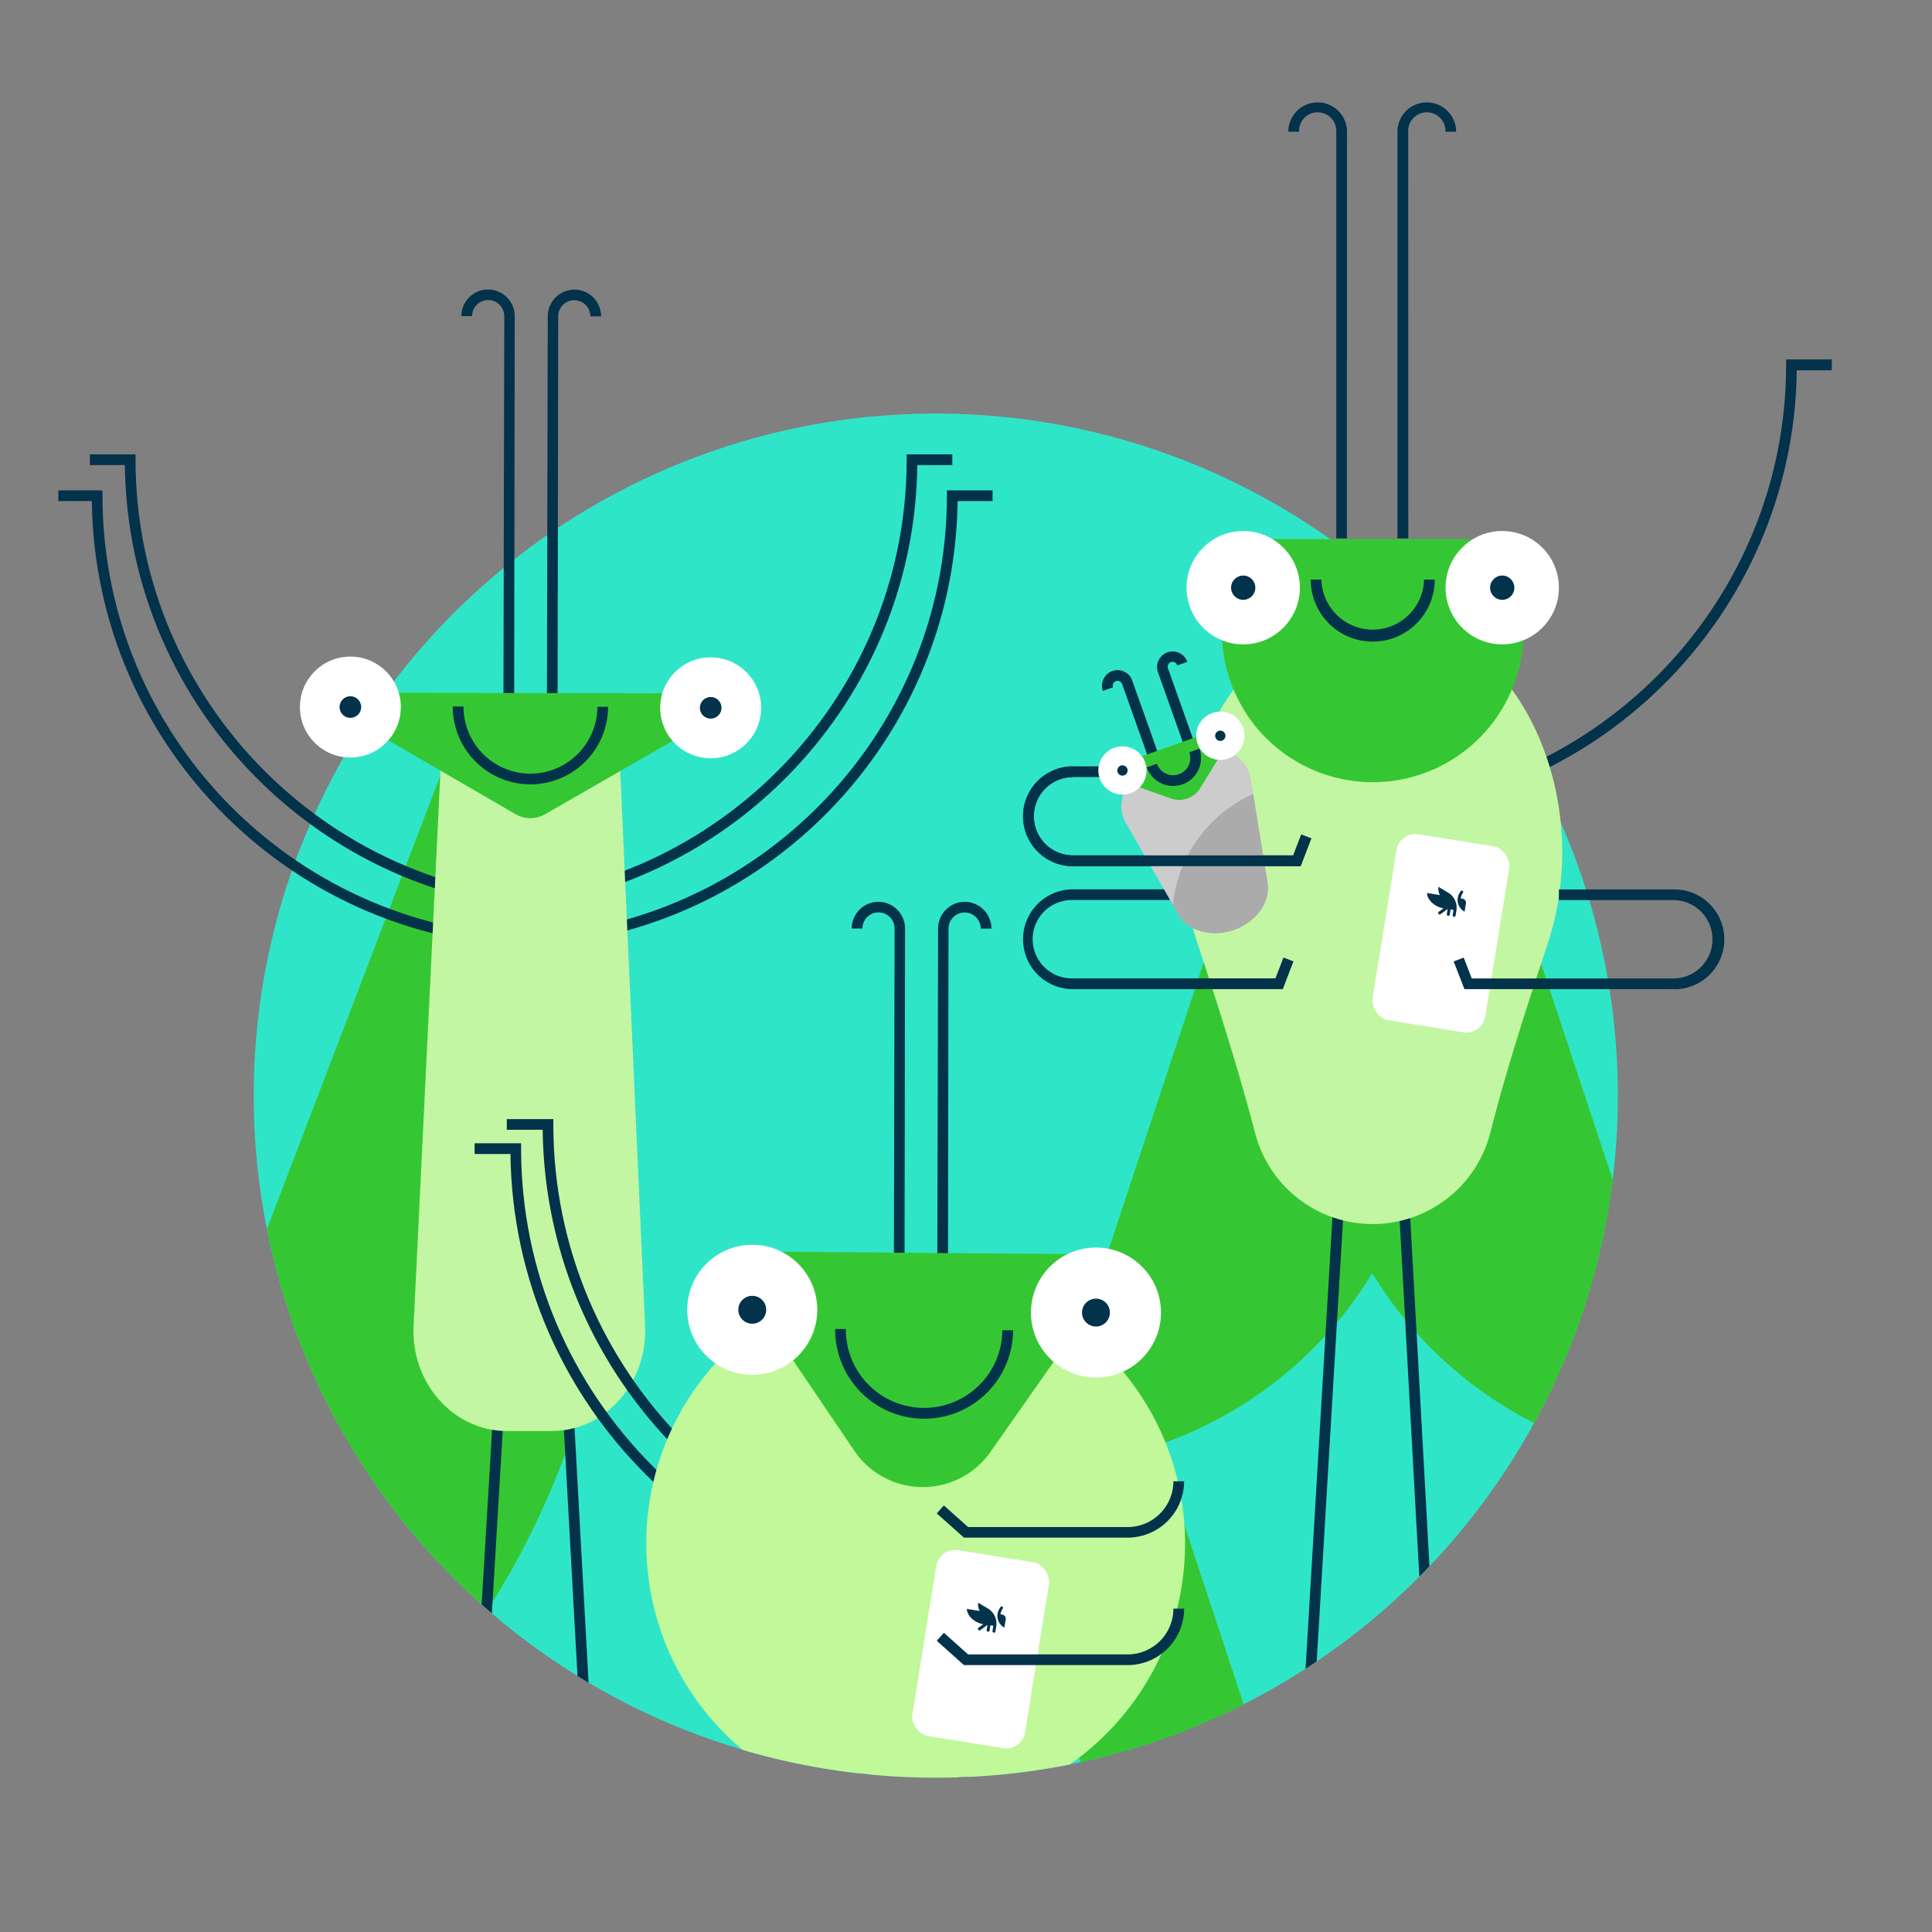 <svg id="Artwork" xmlns="http://www.w3.org/2000/svg" xmlns:xlink="http://www.w3.org/1999/xlink" viewBox="0 0 600 600"><rect x="0" y="0" width="600" height="600" fill="#808080" stroke="none"/><defs><style>.cls-1{fill:none;}.cls-2{clip-path:url(#clip-path);}.cls-3{fill:#ababab;}.cls-4{clip-path:url(#clip-path-2);}.cls-5{fill:#aeaeae;}.cls-6{fill:#2fe5c8;}.cls-7{clip-path:url(#clip-path-3);}.cls-8{fill:#03324b;}.cls-9{fill:#35c733;}.cls-10{fill:#c3f6a2;}.cls-11{fill:#fff;}.cls-12{fill:#ccc;}.cls-13{fill:#c1f89a;}</style><clipPath id="clip-path"><circle class="cls-1" cx="-330.95" cy="-368" r="240.53"/></clipPath><clipPath id="clip-path-2"><circle class="cls-1" cx="300" cy="-368" r="240.53"/></clipPath><clipPath id="clip-path-3"><path class="cls-1" d="M609.91,25.91H18.11V365.16H80.27C92.6,470.4,182.07,552.07,290.62,552.07S488.64,470.4,501,365.16h36.15Z"/></clipPath></defs><title>Grasshopper_Website_Illustrations</title><g class="cls-2"><path class="cls-3" d="M35.16-543.17-707.35-153,32.43,314.28,65.77-523.84A20.9,20.9,0,0,0,35.16-543.17Z"/></g><g class="cls-4"><path class="cls-5" d="M578.75-517.74a21.84,21.84,0,0,0-38.58,0L120.7,271.47H998.21Z"/><path class="cls-5" d="M66.26-517.74a21.84,21.84,0,0,0-38.58,0L-391.78,271.47h877.5Z"/></g><circle class="cls-6" cx="290.62" cy="340.25" r="211.82"/><g class="cls-7"><path class="cls-8" d="M417.91,253.4v-3.32c75.43,0,136.79-61.37,136.79-136.79v-1.67h14.18V115H558C557.12,191.44,494.61,253.4,417.91,253.4Z"/><path class="cls-9" d="M530.32,455.42l-74-223.5a124.82,124.82,0,0,0-30.2,33.93A124.85,124.85,0,0,0,396,231.92L322,455.42a125,125,0,0,0,104.16-60A125,125,0,0,0,530.32,455.42Z"/><polygon class="cls-8" points="446 666.62 431.23 666.59 443.34 535.99 433.55 358.62 436.87 358.44 446.67 536.05 434.87 663.27 446 663.3 446 666.62"/><polygon class="cls-8" points="419.27 666.56 404.5 666.53 404.51 663.21 415.63 663.23 404.4 535.96 414.98 358.39 418.3 358.59 407.73 535.91 419.27 666.56"/><path class="cls-10" d="M429.56,190.45c-1.07-.07-2.15-.1-3.23-.1h0c-1.08,0-2.16,0-3.23.1-40.9,2.57-66.7,56.17-51,103.15l.22.65c6.32,19.12,12.41,38.34,17.52,57.82a37.71,37.71,0,0,0,73-.33c4.91-19.41,11.14-38.47,17.42-57.49l.19-.56C496.27,246.72,470.49,193,429.56,190.45Z"/><path class="cls-9" d="M389.24,167.43a46.85,46.85,0,1,0,74.15,0Z"/><circle class="cls-11" cx="386.09" cy="182.51" r="17.6"/><circle class="cls-8" cx="386.09" cy="182.51" r="3.77"/><circle class="cls-11" cx="466.53" cy="182.51" r="17.6"/><circle class="cls-8" cx="466.53" cy="182.51" r="3.77"/><path class="cls-8" d="M426.31,199.26A19.27,19.27,0,0,1,407.06,180h3.32a15.94,15.94,0,0,0,31.87,0h3.32A19.28,19.28,0,0,1,426.31,199.26Z"/><path class="cls-8" d="M418.28,167.22H415V40.91a5.79,5.79,0,1,0-11.57,0h-3.33a9.11,9.11,0,1,1,18.22,0Z"/><path class="cls-8" d="M437.36,167.22H434V40.91a9.11,9.11,0,0,1,18.22,0h-3.32a5.79,5.79,0,1,0-11.57,0Z"/><path class="cls-8" d="M398.38,307.19H333.22a15.49,15.49,0,1,1,0-31H369v3.32H333.22a12.17,12.17,0,1,0,0,24.33H396.1l2.5-6.48,3.1,1.2Z"/><path class="cls-8" d="M403.91,269H333.22a15.49,15.49,0,1,1,0-31h38.24v3.33H333.22a12.16,12.16,0,1,0,0,24.32h68.41l2.5-6.47,3.1,1.19Z"/><path class="cls-12" d="M383.26,288.79h0c-7,2.47-14.33.41-17.33-4.83l-16.38-28.57c-3.7-6.46.66-15,9.22-18l11.1-3.93c8.56-3,17.32.83,18.51,8.17l5.29,32.51C394.64,280.09,390.21,286.33,383.26,288.79Z"/><path class="cls-3" d="M393.67,274.12l-4.48-27.55a42.51,42.51,0,0,0-24.67,32.18c-.12.78-.17,1.55-.25,2.32l1.66,2.89c3,5.24,10.37,7.3,17.33,4.83S394.64,280.09,393.67,274.12Z"/><path class="cls-8" d="M358.79,241.44l-10.3-29a1.51,1.51,0,0,0-1.92-.91,1.43,1.43,0,0,0-.85.77,1.48,1.48,0,0,0-.07,1.15l-3.13,1.11a4.84,4.84,0,0,1,2.94-6.17,4.84,4.84,0,0,1,6.16,2.94l10.3,29Z"/><path class="cls-8" d="M369.92,237.77l-10.3-29a4.83,4.83,0,0,1,9.11-3.23l-3.13,1.11a1.51,1.51,0,1,0-2.84,1l10.29,29Z"/><path class="cls-9" d="M372.74,244.76,379,234.55a4.41,4.41,0,0,0-5.23-6.47l-21.4,7.59a4.41,4.41,0,0,0,0,8.32l11.3,4A7.65,7.65,0,0,0,372.74,244.76Z"/><circle class="cls-11" cx="348.59" cy="239.28" r="7.49"/><circle class="cls-8" cx="348.59" cy="239.28" r="1.6"/><circle class="cls-11" cx="378.98" cy="228.5" r="7.49"/><circle class="cls-8" cx="378.98" cy="228.5" r="1.6"/><path class="cls-8" d="M364.31,244.08a8.69,8.69,0,0,1-8.16-5.78l3.13-1.11a5.36,5.36,0,0,0,6.83,3.26,5.36,5.36,0,0,0,3.25-6.83l3.13-1.11a8.67,8.67,0,0,1-8.18,11.57Z"/><rect class="cls-11" x="429.76" y="260.59" width="35.45" height="58.49" rx="5.91" ry="5.91" transform="translate(51.78 -67.47) rotate(9.15)"/><path class="cls-8" d="M449.56,277.11l-2.83-1.7a3.94,3.94,0,0,0,.45,2.56l-4-.64c0,2.17,2.46,4.33,5.13,4.76h0l-1.49,1.07a.46.46,0,1,0,.54.75l2.22-1.61h0l-.26,1.58a.47.47,0,0,0,.37.54.46.46,0,0,0,.54-.38l.26-1.61.91.15-.26,1.59a.47.47,0,0,0,.37.54.45.45,0,0,0,.54-.38l.26-1.6h0A5.46,5.46,0,0,0,449.56,277.11Z"/><path class="cls-8" d="M454.21,279.1l-.58-.09a4.58,4.58,0,0,1,.71-1.79.4.4,0,0,0-.27-.63.39.39,0,0,0-.39.15,4.49,4.49,0,0,0-.95,2.12,4.1,4.1,0,0,0,1.93,4.17l.18.1.42-2.57A1.28,1.28,0,0,0,454.21,279.1Z"/><path class="cls-8" d="M403.91,269H333.22a15.49,15.49,0,1,1,0-31v3.33a12.16,12.16,0,1,0,0,24.32h68.41l2.5-6.47,3.1,1.19Z"/><path class="cls-8" d="M520,307.19H454.79l-3.33-8.6,3.1-1.2,2.51,6.48H520a12.17,12.17,0,0,0,0-24.33H484.13v-3.32H520a15.49,15.49,0,1,1,0,31Z"/><path class="cls-9" d="M1,595.81c70.78-3.28,141.57-58.06,173.68-142s15.95-172-34.58-221.69Z"/><polygon class="cls-8" points="184.35 685.66 170.53 685.64 181.77 564.38 172.69 399.87 176.01 399.69 185.1 564.44 174.17 682.32 184.36 682.34 184.35 685.66"/><polygon class="cls-8" points="159.69 685.61 145.86 685.58 145.87 682.26 156.06 682.28 145.65 564.36 155.47 399.65 158.79 399.84 148.98 564.31 159.69 685.61"/><path class="cls-8" d="M178.89,282.89c-76.71,0-139.22-62-140.11-138.45H27.91v-3.33H42.09v1.67c0,75.42,61.37,136.79,136.8,136.79Z"/><path class="cls-8" d="M144.77,282.89v-3.32c75.43,0,136.8-61.37,136.8-136.79v-1.67h14.18v3.33H284.88C284,220.93,221.48,282.89,144.77,282.89Z"/><path class="cls-8" d="M168.63,294.07c-76.71,0-139.22-62-140.11-138.46H17.65v-3.32H31.83V154c0,75.43,61.37,136.8,136.8,136.8Z"/><path class="cls-8" d="M157.28,294.07v-3.32c75.43,0,136.79-61.37,136.79-136.8v-1.66h14.18v3.32H297.39C296.49,232.11,234,294.07,157.28,294.07Z"/><path class="cls-8" d="M173.16,221.86h-3.32l.27-123.65a8.33,8.33,0,0,1,8.29-8.28h0a8.33,8.33,0,0,1,8.28,8.31h-3.33a5,5,0,0,0-5-5h0a5,5,0,0,0-5,5Z"/><path class="cls-8" d="M159.67,221.84h-3.33l.27-123.66a5,5,0,0,0-5-5h0a5,5,0,0,0-5,5h-3.33a8.3,8.3,0,0,1,8.29-8.27h0a8.3,8.3,0,0,1,8.28,8.31Z"/><path class="cls-10" d="M157.38,444.42l13.88,0c16.72,0,30-15,29.06-32.85l-8.24-184.11-54.7-.12-8.92,184.08C127.42,429.29,140.66,444.38,157.38,444.42Z"/><path class="cls-9" d="M160.1,252.85l-57.8-33.54a2.26,2.26,0,0,1,1.14-4.22l122.66.27a2.27,2.27,0,0,1,1.12,4.23l-57.95,33.28A9.16,9.16,0,0,1,160.1,252.85Z"/><circle class="cls-11" cx="220.71" cy="219.82" r="15.67"/><circle class="cls-8" cx="220.71" cy="219.82" r="3.36"/><circle class="cls-11" cx="108.81" cy="219.58" r="15.67"/><circle class="cls-8" cx="108.81" cy="219.58" r="3.36"/><path class="cls-8" d="M164.76,243.59h-.06a24.16,24.16,0,0,1-24.09-24.19h3.33a20.81,20.81,0,0,0,20.77,20.87h0a20.85,20.85,0,0,0,20.82-20.77h3.32A24.16,24.16,0,0,1,164.76,243.59Z"/><polygon class="cls-8" points="305.04 697.21 289.92 697.18 302.36 606.7 291.68 481.78 294.99 481.5 305.7 606.78 293.73 693.86 305.05 693.89 305.04 697.21"/><polygon class="cls-8" points="277.79 697.15 262.67 697.12 262.68 693.79 274 693.82 262.6 606.69 262.61 606.52 272.73 481.47 276.04 481.74 265.94 606.61 277.79 697.15"/><path class="cls-8" d="M311.53,492.23c-78.31,0-142.12-63.26-143-141.36H157.39v-3.32h14.45v1.66c0,77,62.66,139.7,139.69,139.7Z"/><path class="cls-8" d="M301.53,499.74c-78.31,0-142.12-63.26-143-141.36H147.39v-3.33h14.44v1.66c0,77,62.67,139.7,139.7,139.7Z"/><path class="cls-8" d="M294.38,412h-3.33l.28-123.66a8.3,8.3,0,0,1,8.29-8.27h0a8.31,8.31,0,0,1,8.27,8.31h-3.32a5,5,0,0,0-5-5h0a5,5,0,0,0-5,5Z"/><path class="cls-8" d="M280.88,412h-3.32l.27-123.65a5,5,0,0,0-5-5h0a5,5,0,0,0-5,5h-3.32a8.3,8.3,0,0,1,8.29-8.27h0a8.29,8.29,0,0,1,8.27,8.31Z"/><path class="cls-9" d="M407.9,594.73a81.19,81.19,0,0,1-48.09-145.34Z"/><circle class="cls-13" cx="284.37" cy="479.34" r="83.66"/><path class="cls-9" d="M307.61,450.89l39.29-56a3.38,3.38,0,0,0-2.74-5.32l-114.37-.94a3.39,3.39,0,0,0-2.83,5.28l38.37,56.66A25.68,25.68,0,0,0,307.61,450.89Z"/><circle class="cls-11" cx="233.62" cy="406.76" r="20.19"/><circle class="cls-8" cx="233.62" cy="406.76" r="4.33"/><circle class="cls-11" cx="340.36" cy="407.63" r="20.19"/><circle class="cls-8" cx="340.36" cy="407.63" r="4.33"/><path class="cls-8" d="M287,440.59h-.23a27.65,27.65,0,0,1-27.4-27.85l3.32,0a24.31,24.31,0,0,0,24.1,24.5H287a24.31,24.31,0,0,0,24.29-24.1l3.33,0A27.62,27.62,0,0,1,287,440.59Z"/><rect class="cls-11" x="286.83" y="482.92" width="35.45" height="58.49" rx="5.91" ry="5.91" transform="translate(85.32 -41.91) rotate(9.15)"/><path class="cls-8" d="M306.63,499.44l-2.83-1.7a3.88,3.88,0,0,0,.46,2.56l-4-.64c.05,2.17,2.46,4.33,5.13,4.76h0l-1.49,1.08a.46.46,0,0,0,.54.75l2.23-1.62,0,0-.25,1.57a.47.47,0,0,0,.37.54.45.45,0,0,0,.53-.38l.26-1.6.91.14-.26,1.59a.49.49,0,0,0,.37.55.47.47,0,0,0,.54-.38l.26-1.61h0A5.46,5.46,0,0,0,306.63,499.44Z"/><path class="cls-8" d="M311.28,501.43l-.58-.09a4.6,4.6,0,0,1,.72-1.79.41.41,0,0,0-.67-.48,4.58,4.58,0,0,0-.95,2.13,4.09,4.09,0,0,0,1.93,4.16l.19.11.41-2.58A1.28,1.28,0,0,0,311.28,501.43Z"/><path class="cls-8" d="M350.21,517.11H299.37l-8.45-7.56,2.22-2.47,7.5,6.71h49.57a14.22,14.22,0,0,0,14.2-14.2h3.33A17.55,17.55,0,0,1,350.21,517.11Z"/><path class="cls-8" d="M350.21,477.52H299.37L290.92,470l2.22-2.47,7.5,6.71h49.57a14.22,14.22,0,0,0,14.2-14.2h3.33A17.55,17.55,0,0,1,350.21,477.52Z"/></g></svg>